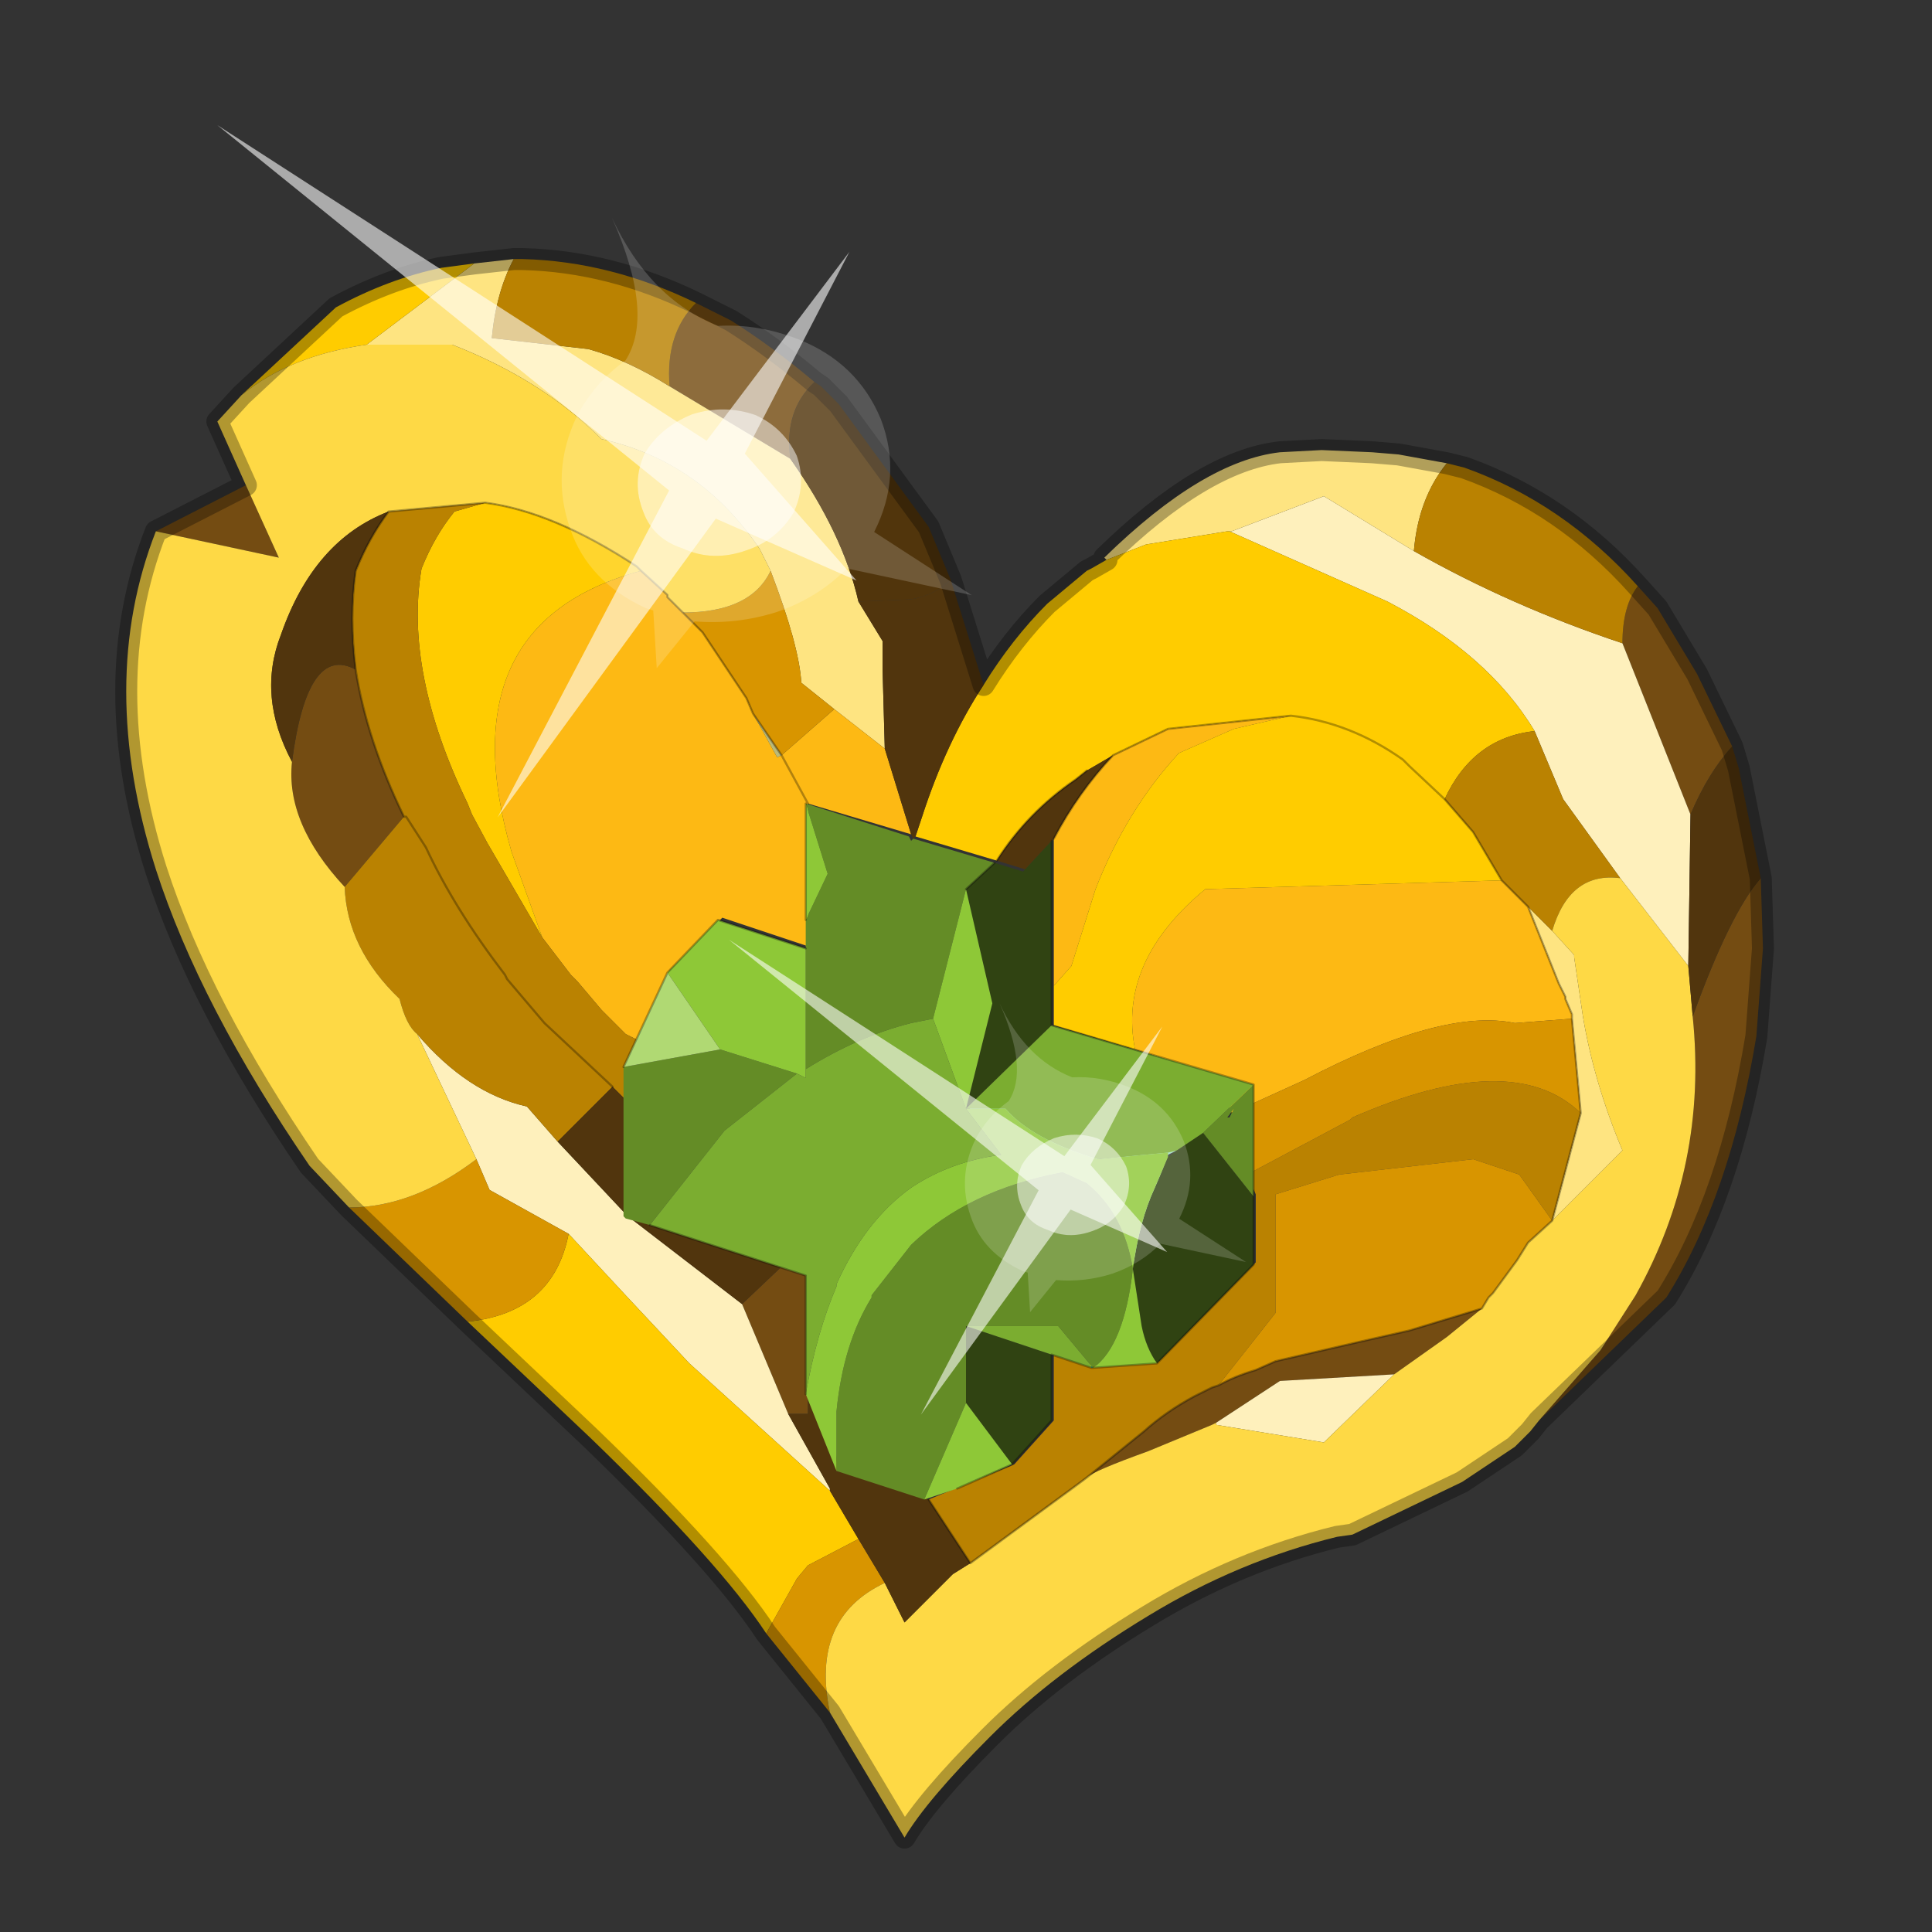 <?xml version="1.0" encoding="UTF-8" standalone="no"?>
<svg xmlns:xlink="http://www.w3.org/1999/xlink" height="440.0px" width="440.0px" xmlns="http://www.w3.org/2000/svg">
  <rect width="100%" height="100%" fill="#333333" stroke="none"/>
  <g transform="matrix(10.0, 0.0, 0.0, 10.0, 0.0, 0.0)">
    <use height="44.0" transform="matrix(1.0, 0.0, 0.0, 1.0, 0.0, 0.0)" width="44.0" xlink:href="#shape0"/>
    <use height="20.95" transform="matrix(0.079, 0.669, 0.748, -0.099, 4.95, 2.85)" width="24.45" xlink:href="#sprite0"/>
    <use height="20.95" transform="matrix(0.054, 0.459, 0.513, -0.068, 16.6, 21.4)" width="24.45" xlink:href="#sprite0"/>
  </g>
  <defs>
    <g id="shape0" transform="matrix(1.0, 0.0, 0.0, 1.0, 0.0, 0.0)">
      <path d="M44.0 44.0 L0.0 44.0 0.0 0.0 44.0 0.0 44.0 44.0" fill="#43adca" fill-opacity="0.0" fill-rule="evenodd" stroke="none"/>
      <path d="M17.8 17.2 L17.7 17.25 17.15 16.25 17.8 17.2" fill="#bbba77" fill-rule="evenodd" stroke="none"/>
      <path d="M28.05 25.35 L28.05 25.4 28.0 25.4 28.05 25.35" fill="#17462f" fill-rule="evenodd" stroke="none"/>
      <path d="M24.75 26.9 L24.3 26.7 22.85 26.3 22.05 25.2 22.95 25.2 Q23.55 25.9 25.05 26.4 L26.8 26.2 26.6 26.3 26.35 27.0 25.85 28.85 Q25.65 27.65 24.75 26.9" fill="#9fdfbf" fill-rule="evenodd" stroke="none"/>
      <path d="M18.0 10.45 L15.25 8.8 Q15.15 7.6 15.85 6.9 L16.65 7.3 Q17.6 7.9 18.55 8.7 17.85 9.35 18.0 10.45 M5.6 11.05 L6.35 12.7 3.55 12.1 5.6 11.05 M7.85 20.2 Q6.5 18.75 6.65 17.35 7.0 14.65 8.1 15.25 8.35 16.85 9.2 18.6 L7.85 20.2 M17.95 32.2 L16.9 29.7 17.85 28.8 18.4 29.0 18.4 31.75 18.4 32.2 17.95 32.2 M37.3 13.35 L37.75 13.85 38.65 15.35 39.45 17.0 Q38.9 17.6 38.5 18.55 L36.95 14.65 Q36.95 13.8 37.3 13.35 M40.1 20.0 L40.15 21.6 40.0 23.6 Q39.4 27.25 37.95 29.55 L35.05 32.35 36.45 30.75 37.25 29.5 Q38.9 26.55 38.55 23.15 39.4 20.8 40.1 20.0 M24.75 33.65 L26.05 32.6 Q26.55 32.15 27.2 31.8 L27.6 31.6 27.75 31.55 Q28.1 31.35 28.6 31.2 L29.05 31.0 31.0 30.55 32.1 30.3 33.75 29.8 32.95 30.45 31.75 31.3 29.15 31.45 27.7 32.4 27.6 32.45 26.15 33.05 Q24.9 33.5 24.75 33.65" fill="#744c12" fill-rule="evenodd" stroke="none"/>
      <path d="M10.85 26.4 L9.5 23.55 Q10.65 24.9 12.0 25.2 L12.7 26.0 14.25 27.65 14.3 27.7 16.9 29.7 17.95 32.2 18.9 33.9 18.9 33.95 15.7 31.05 14.25 29.5 12.95 28.1 11.15 27.1 10.85 26.4 M32.2 12.55 Q34.4 13.8 36.95 14.65 L38.5 18.55 38.45 22.0 36.9 20.0 35.6 18.2 34.95 16.65 Q33.9 14.9 31.6 13.7 L28.0 12.1 28.05 12.1 30.15 11.3 32.2 12.55 M31.75 31.3 L30.15 32.85 27.7 32.45 27.7 32.4 29.15 31.45 31.75 31.3" fill="#fef0bc" fill-rule="evenodd" stroke="none"/>
      <path d="M17.55 13.0 L17.3 12.5 Q15.95 10.5 13.7 10.0 12.35 8.65 10.3 7.85 L8.35 7.85 10.8 6.0 11.7 5.9 Q11.3 6.65 11.2 7.7 L13.4 7.95 Q14.3 8.2 15.25 8.8 L18.0 10.45 Q19.2 12.15 19.55 13.7 L20.1 14.6 20.1 15.25 20.15 17.05 19.0 16.15 18.25 15.55 Q18.2 14.7 17.55 13.0 M25.15 12.7 Q27.4 10.5 29.15 10.3 L30.1 10.25 31.25 10.3 31.85 10.35 32.95 10.55 Q32.3 11.35 32.2 12.55 L30.15 11.3 28.05 12.1 28.0 12.1 27.95 12.1 26.1 12.4 25.2 12.75 25.15 12.7 M36.0 25.35 L35.8 23.2 35.8 23.1 35.65 22.75 35.65 22.7 35.5 22.4 34.8 20.65 35.35 21.2 35.85 21.75 35.85 21.8 36.05 23.15 Q36.3 24.65 36.95 26.2 L35.35 27.8 36.0 25.35" fill="#fee481" fill-rule="evenodd" stroke="none"/>
      <path d="M19.0 16.15 L20.15 17.05 20.75 19.0 18.4 18.3 18.4 21.55 16.45 20.9 15.25 22.1 14.55 23.7 14.25 23.55 13.75 23.05 13.7 23.0 13.15 22.35 13.0 22.2 12.35 21.35 11.65 19.4 Q10.15 14.2 14.6 13.0 L15.2 13.55 15.2 13.6 15.55 13.95 16.0 14.4 17.0 15.9 17.15 16.25 17.7 17.25 17.8 17.2 19.0 16.15 M25.35 17.2 L26.6 16.6 29.4 16.3 28.1 16.6 26.85 17.15 Q25.65 18.45 24.95 20.25 L24.4 22.0 24.0 22.45 24.0 19.1 Q24.55 18.05 25.35 17.2 M25.85 23.9 Q25.45 21.9 27.45 20.25 L34.2 20.05 34.8 20.65 35.5 22.4 35.65 22.7 35.65 22.75 35.8 23.1 35.8 23.2 34.5 23.3 Q32.85 22.95 29.7 24.6 L28.05 25.35 27.75 24.5 25.85 23.9 M17.8 17.2 L18.4 18.3 17.8 17.2" fill="#fdb914" fill-rule="evenodd" stroke="none"/>
      <path d="M10.8 6.0 L8.35 7.85 Q6.6 8.1 5.5 9.0 L7.65 7.0 Q8.85 6.35 10.05 6.1 L10.8 6.0 M11.05 11.45 Q12.6 11.65 14.5 12.9 L14.6 13.0 Q10.15 14.2 11.65 19.4 L12.35 21.35 11.1 19.2 10.75 18.55 10.65 18.3 Q9.2 15.3 9.6 12.95 9.9 12.2 10.35 11.65 L11.05 11.45 M12.95 28.1 L14.25 29.5 15.7 31.05 18.9 33.95 19.55 35.05 18.4 35.65 18.15 35.95 17.45 37.2 Q16.4 35.6 13.45 32.75 L10.65 30.1 Q12.6 29.9 12.95 28.1 M28.0 12.1 L31.6 13.7 Q33.9 14.9 34.95 16.65 33.55 16.8 32.9 18.2 L32.1 17.45 31.95 17.3 Q30.75 16.45 29.4 16.3 30.75 16.45 31.95 17.3 L32.1 17.45 32.9 18.2 33.55 18.95 34.2 20.05 27.45 20.25 Q25.45 21.9 25.85 23.9 L24.0 23.35 24.0 22.45 24.4 22.0 24.95 20.25 Q25.65 18.45 26.85 17.15 L28.1 16.6 29.4 16.3 26.6 16.6 25.35 17.2 24.75 17.55 24.5 17.75 Q23.4 18.5 22.7 19.6 L20.85 19.05 21.0 18.6 Q21.55 16.9 22.4 15.6 23.05 14.55 23.85 13.75 L24.75 13.0 24.85 12.95 25.2 12.75 26.1 12.4 27.95 12.1 28.0 12.1" fill="#ffcc00" fill-rule="evenodd" stroke="none"/>
      <path d="M15.25 8.8 Q14.3 8.2 13.4 7.95 L11.2 7.7 Q11.3 6.65 11.7 5.9 L11.9 5.9 Q13.9 5.95 15.85 6.9 15.15 7.6 15.25 8.8 M9.5 23.55 Q9.25 23.35 9.1 22.75 7.9 21.6 7.85 20.2 L9.2 18.6 Q8.35 16.85 8.1 15.25 7.95 14.05 8.1 13.0 8.4 12.25 8.85 11.65 L11.05 11.45 10.35 11.65 Q9.9 12.2 9.6 12.95 9.2 15.3 10.65 18.3 L10.75 18.55 11.1 19.2 12.35 21.35 13.0 22.2 13.15 22.35 13.7 23.0 13.75 23.05 14.25 23.55 14.55 23.7 14.25 24.25 14.25 25.05 13.95 24.75 12.4 23.3 11.55 22.3 11.5 22.2 Q10.35 20.7 9.7 19.3 L9.25 18.6 9.2 18.6 9.25 18.6 9.7 19.3 Q10.35 20.7 11.5 22.2 L11.55 22.3 12.4 23.3 13.95 24.75 12.7 26.0 12.0 25.2 Q10.65 24.9 9.5 23.55 M32.95 10.55 L33.35 10.65 Q35.6 11.45 37.3 13.35 36.95 13.8 36.95 14.65 34.4 13.8 32.2 12.55 32.3 11.35 32.95 10.55 M32.9 18.2 Q33.55 16.8 34.95 16.65 L35.6 18.2 36.9 20.0 Q35.75 19.85 35.35 21.2 L34.8 20.65 34.2 20.05 33.55 18.95 32.9 18.2 M28.4 26.75 L30.75 25.5 30.8 25.45 Q34.45 23.85 36.0 25.35 L35.35 27.8 34.6 26.75 33.55 26.4 30.5 26.75 29.05 27.2 29.05 29.9 27.75 31.55 27.6 31.6 27.2 31.8 Q26.55 32.15 26.05 32.6 L24.75 33.65 24.55 33.8 22.1 35.6 21.15 34.15 23.1 33.35 24.0 32.35 24.0 30.8 24.9 31.1 26.4 31.0 28.6 28.75 28.6 27.2 28.4 26.75" fill="#ba8201" fill-rule="evenodd" stroke="none"/>
      <path d="M17.55 13.0 Q18.2 14.7 18.25 15.55 L19.0 16.15 17.8 17.2 17.15 16.25 17.0 15.9 16.0 14.4 15.55 13.95 Q17.1 13.95 17.55 13.0 M7.95 27.5 Q9.4 27.5 10.85 26.4 L11.15 27.1 12.95 28.1 Q12.6 29.9 10.65 30.1 L7.95 27.5 M18.9 39.0 L17.45 37.2 18.15 35.95 18.4 35.65 19.55 35.05 20.15 36.05 Q18.45 36.85 18.9 39.0 M36.0 25.35 Q34.45 23.85 30.8 25.45 L30.75 25.5 28.4 26.75 28.05 25.4 28.05 25.35 29.7 24.6 Q32.85 22.95 34.5 23.3 L35.8 23.2 36.0 25.35 M27.75 31.55 L29.05 29.9 29.05 27.2 30.5 26.75 33.55 26.4 34.6 26.75 35.35 27.8 34.8 28.3 34.55 28.7 34.0 29.45 33.9 29.55 33.75 29.8 32.1 30.3 31.0 30.55 29.05 31.0 28.6 31.2 Q28.1 31.35 27.75 31.55" fill="#d89500" fill-rule="evenodd" stroke="none"/>
      <path d="M8.35 7.85 L10.3 7.85 Q12.35 8.65 13.7 10.0 15.95 10.5 17.3 12.5 L17.55 13.0 Q17.1 13.95 15.55 13.95 L15.2 13.6 15.2 13.55 14.6 13.0 14.5 12.9 Q12.6 11.65 11.05 11.45 L8.85 11.65 Q7.15 12.3 6.4 14.45 5.85 15.85 6.65 17.35 6.5 18.75 7.85 20.2 7.9 21.6 9.1 22.75 9.25 23.35 9.5 23.55 L10.85 26.4 Q9.4 27.5 7.95 27.5 L7.05 26.55 Q4.55 22.9 3.55 19.8 2.2 15.55 3.55 12.1 L6.35 12.7 5.6 11.05 4.95 9.6 5.5 9.0 Q6.6 8.1 8.35 7.85 M35.05 32.35 L34.85 32.6 34.5 32.95 33.3 33.75 30.8 34.95 30.45 35.0 Q28.2 35.55 26.15 36.8 24.0 38.1 22.55 39.55 21.1 41.0 20.6 41.85 L18.9 39.0 Q18.45 36.85 20.15 36.05 L20.6 36.95 21.7 35.85 22.1 35.6 24.55 33.8 24.75 33.65 Q24.9 33.5 26.15 33.05 L27.6 32.45 27.7 32.4 27.7 32.45 30.15 32.85 31.75 31.3 32.95 30.45 33.75 29.8 33.9 29.55 34.0 29.45 34.55 28.7 34.8 28.3 35.35 27.8 36.95 26.2 Q36.3 24.65 36.05 23.15 L35.85 21.8 35.85 21.75 35.35 21.2 Q35.75 19.85 36.9 20.0 L38.45 22.0 38.55 23.15 Q38.9 26.55 37.25 29.5 L36.45 30.75 35.05 32.35" fill="#fed945" fill-rule="evenodd" stroke="none"/>
      <path d="M20.15 17.05 L20.1 15.25 20.1 14.6 19.55 13.7 20.75 13.65 Q21.3 13.55 21.65 13.2 L22.4 15.6 Q21.55 16.9 21.0 18.6 L20.85 19.05 20.8 19.1 20.75 19.0 20.15 17.05 M6.65 17.35 Q5.85 15.85 6.4 14.45 7.15 12.3 8.85 11.65 8.4 12.25 8.1 13.0 7.95 14.05 8.1 15.25 7.0 14.65 6.65 17.35 M13.95 24.75 L14.25 25.05 14.25 27.65 12.7 26.0 13.95 24.75 M18.9 33.95 L18.9 33.9 17.95 32.2 18.4 32.2 18.4 31.75 19.15 33.45 21.15 34.15 22.1 35.6 21.7 35.85 20.6 36.95 20.15 36.05 19.55 35.05 18.9 33.95 M16.9 29.7 L14.3 27.7 14.85 27.85 17.85 28.8 16.9 29.7 M39.45 17.0 L39.6 17.5 40.1 20.0 Q39.4 20.8 38.55 23.15 L38.45 22.0 38.5 18.55 Q38.9 17.6 39.45 17.0 M22.7 19.6 Q23.4 18.5 24.5 17.75 L24.75 17.55 25.35 17.2 Q24.55 18.05 24.0 19.1 L23.35 19.8 22.7 19.6" fill="#51350d" fill-rule="evenodd" stroke="none"/>
      <path d="M19.55 13.7 Q19.2 12.15 18.0 10.45 17.85 9.35 18.55 8.7 L18.7 8.8 19.1 9.2 21.15 12.0 21.65 13.2 Q21.3 13.55 20.75 13.65 L19.55 13.7" fill="#51350c" fill-rule="evenodd" stroke="none"/>
      <path d="M11.7 5.9 L10.8 6.0 M5.5 9.0 L4.95 9.6 5.6 11.05 M3.55 12.1 Q2.2 15.55 3.55 19.8 4.55 22.9 7.05 26.55 L7.95 27.5 M5.5 9.0 L7.65 7.0 Q8.85 6.35 10.05 6.1 L10.8 6.0 M3.55 12.1 L5.6 11.05 M10.65 30.1 L7.95 27.5 M32.95 10.55 L33.35 10.65 Q35.6 11.45 37.3 13.35 L37.75 13.85 38.65 15.35 39.45 17.0 39.6 17.5 40.1 20.0 40.15 21.6 40.0 23.6 Q39.4 27.25 37.95 29.55 L35.05 32.35 34.85 32.6 34.5 32.95 33.3 33.75 30.8 34.95 30.45 35.0 Q28.2 35.55 26.15 36.8 24.0 38.1 22.55 39.55 21.1 41.0 20.6 41.85 L18.9 39.0 17.45 37.2 Q16.4 35.6 13.45 32.75 L10.65 30.1 M25.15 12.7 Q27.4 10.5 29.15 10.3 L30.1 10.25 31.25 10.3 31.85 10.35 32.95 10.55 M25.2 12.75 L24.85 12.95 24.75 13.0 23.85 13.75 Q23.05 14.55 22.4 15.6 M18.55 8.7 Q17.6 7.9 16.65 7.3 L15.85 6.9 M18.55 8.7 L18.7 8.8 19.1 9.2 21.15 12.0 21.65 13.2 22.4 15.6 M11.7 5.9 L11.9 5.9 Q13.9 5.95 15.85 6.9" fill="none" stroke="#000000" stroke-linecap="round" stroke-linejoin="round" stroke-opacity="0.302" stroke-width="0.5"/>
      <path d="M8.85 11.65 L11.05 11.45 Q12.6 11.65 14.5 12.9 L14.6 13.0 15.2 13.55 15.2 13.6 15.55 13.95 M8.85 11.65 Q8.4 12.25 8.1 13.0 7.95 14.05 8.1 15.25 8.35 16.85 9.2 18.6 L9.25 18.6 9.7 19.3 Q10.35 20.7 11.5 22.2 L11.55 22.3 12.4 23.3 13.95 24.75 M22.7 19.6 Q23.4 18.5 24.5 17.75 L24.75 17.55 M25.35 17.2 L26.6 16.6 29.4 16.3 Q30.75 16.45 31.95 17.3 L32.1 17.45 32.9 18.2 M17.15 16.25 L17.0 15.9 16.0 14.4 15.55 13.95 M34.2 20.05 L33.55 18.95 32.9 18.2 M24.0 19.1 Q24.55 18.05 25.35 17.2 M36.0 25.35 L35.8 23.2 M28.05 25.35 L28.05 25.4 M21.15 34.15 L22.1 35.6 24.55 33.8 24.75 33.65 26.05 32.6 Q26.55 32.15 27.2 31.8 L27.6 31.6 27.75 31.55 M35.35 27.8 L36.0 25.35 M18.4 18.3 L17.8 17.2 M17.15 16.25 L17.8 17.2 M14.85 27.85 L14.3 27.7 M14.25 25.05 L14.25 27.65 M18.4 31.75 L19.15 33.45 M33.75 29.8 L32.1 30.3 31.0 30.55 29.05 31.0 28.6 31.2 Q28.1 31.35 27.75 31.55 M33.75 29.8 L33.9 29.55 34.0 29.45 34.55 28.7 34.8 28.3 35.35 27.8 M34.8 20.65 L35.5 22.4 35.65 22.7 35.65 22.75 35.8 23.1 35.8 23.2 M34.8 20.65 L34.2 20.05" fill="none" stroke="#000000" stroke-linecap="round" stroke-linejoin="round" stroke-opacity="0.302" stroke-width="0.05"/>
      <path d="M24.9 31.15 L24.85 31.15 24.85 31.1 24.9 31.15" fill="#339966" fill-rule="evenodd" stroke="none"/>
      <path d="M24.85 31.1 L24.85 31.15 24.85 31.1" fill="#2b8055" fill-rule="evenodd" stroke="none"/>
      <path d="M26.6 26.35 L26.8 26.2 27.4 25.8 28.55 27.25 28.55 28.8 26.35 31.05 Q26.1 30.7 26.0 30.2 L25.8 28.9 Q25.95 27.8 26.3 27.05 L26.6 26.35 M23.95 30.85 L23.95 32.35 23.05 33.35 22.0 31.95 22.0 30.2 23.95 30.85 M23.95 23.35 L22.0 25.25 22.6 22.85 22.0 20.25 22.65 19.65 23.3 19.85 23.95 19.15 23.95 23.35" fill="#304312" fill-rule="evenodd" stroke="none"/>
      <path d="M19.05 33.5 L19.05 32.15 Q19.2 30.6 19.85 29.55 L19.85 29.5 20.75 28.35 Q22.05 27.1 24.2 26.7 L24.75 26.95 Q25.6 27.65 25.8 28.9 25.6 30.65 24.9 31.15 L24.85 31.1 24.1 30.2 22.0 30.2 22.0 31.95 21.05 34.15 19.05 33.5 M27.4 25.8 L28.55 24.7 28.55 27.25 27.4 25.8 M21.25 23.2 L20.75 23.3 Q19.55 23.6 18.35 24.35 L18.35 21.6 18.35 20.95 18.85 19.9 18.35 18.3 20.7 19.05 20.75 19.15 20.8 19.1 22.65 19.65 22.0 20.25 21.25 23.2 M18.15 24.45 L16.5 25.75 14.8 27.9 14.25 27.75 14.2 27.7 14.2 24.3 16.4 23.9 18.15 24.45 M28.0 25.45 L28.1 25.25 27.95 25.45 28.0 25.45" fill="#648c26" fill-rule="evenodd" stroke="none"/>
      <path d="M26.8 26.2 L26.6 26.25 25.0 26.4 Q23.5 25.95 22.9 25.25 L22.0 25.25 22.8 26.3 Q21.65 26.45 20.75 27.05 19.7 27.8 19.05 29.25 L19.05 29.3 Q18.6 30.35 18.35 31.75 L18.35 29.05 14.8 27.9 16.5 25.75 18.15 24.45 18.35 24.55 18.35 24.35 Q19.55 23.6 20.75 23.3 L21.25 23.2 22.0 25.25 23.95 23.35 28.55 24.7 27.4 25.8 26.8 26.2 M24.85 31.15 L23.95 30.85 22.0 30.2 24.1 30.2 24.85 31.1 24.85 31.15" fill="#7bad30" fill-rule="evenodd" stroke="none"/>
      <path d="M26.6 26.25 L26.6 26.35 26.3 27.05 Q25.95 27.8 25.8 28.9 25.6 27.65 24.75 26.95 L24.2 26.7 Q22.05 27.1 20.75 28.35 L19.85 29.5 19.85 29.55 Q19.2 30.6 19.05 32.15 L19.05 33.5 18.35 31.75 Q18.6 30.35 19.05 29.3 L19.05 29.25 Q19.7 27.8 20.75 27.05 21.65 26.45 22.8 26.3 L22.0 25.25 22.9 25.25 Q23.5 25.95 25.0 26.4 L26.6 26.25 M26.35 31.05 L24.9 31.15 Q25.6 30.65 25.8 28.9 L26.0 30.2 Q26.1 30.7 26.35 31.05 M23.05 33.35 L21.8 33.9 21.05 34.15 22.0 31.95 23.05 33.35 M22.0 25.25 L21.25 23.2 22.0 20.25 22.6 22.85 22.0 25.25 M18.35 24.35 L18.35 24.55 18.15 24.45 16.4 23.9 15.2 22.15 16.35 20.95 18.35 21.6 18.35 24.35 M18.35 18.3 L18.85 19.9 18.35 20.95 18.35 18.3" fill="#8ec837" fill-rule="evenodd" stroke="none"/>
      <path d="M16.4 23.9 L14.2 24.3 15.2 22.15 16.4 23.9" fill="#b0d973" fill-rule="evenodd" stroke="none"/>
      <path d="M28.55 27.25 L28.55 28.8 26.35 31.05 24.9 31.15 24.85 31.15 23.95 30.85 23.95 32.35 23.05 33.35 21.8 33.9 M28.55 24.7 L23.95 23.35 M14.8 27.9 L18.35 29.05 18.35 31.75 M28.55 27.25 L28.55 24.7 M22.0 20.25 L22.65 19.65 M23.95 19.15 L23.95 23.35 M15.2 22.15 L16.35 20.95 18.35 21.6 M15.2 22.15 L14.2 24.3 M18.35 20.95 L18.35 18.3" fill="none" stroke="#000000" stroke-linecap="round" stroke-linejoin="round" stroke-opacity="0.302" stroke-width="0.05"/>
    </g>
    <g id="sprite0" transform="matrix(1.0, 0.0, 0.0, 1.0, 0.0, 0.0)">
      <use height="20.95" transform="matrix(1.0, 0.0, 0.0, 1.0, 0.0, 0.0)" width="24.45" xlink:href="#shape1"/>
    </g>
    <g id="shape1" transform="matrix(1.0, 0.0, 0.0, 1.0, 0.0, 0.0)">
      <path d="M14.85 11.4 Q15.8 11.6 16.25 12.45 16.85 13.3 16.6 14.35 16.4 15.3 15.55 15.9 14.65 16.4 13.65 16.2 12.65 15.9 12.1 15.1 11.6 14.2 11.8 13.2 12.1 12.2 12.9 11.65 13.8 11.15 14.85 11.4" fill="#ffffff" fill-opacity="0.588" fill-rule="evenodd" stroke="none"/>
      <path d="M14.85 11.4 Q13.8 11.15 12.9 11.65 12.1 12.2 11.8 13.2 11.6 14.2 12.1 15.1 12.65 15.9 13.65 16.2 14.65 16.4 15.55 15.9 16.4 15.3 16.6 14.35 16.85 13.3 16.25 12.45 15.8 11.6 14.85 11.4 M18.2 11.35 L20.15 11.25 18.75 12.55 Q19.05 13.8 18.8 15.05 18.5 16.35 17.65 17.3 L19.1 20.95 16.55 18.25 Q14.8 19.3 12.8 18.85 10.8 18.35 9.75 16.65 9.05 15.5 8.95 14.3 7.75 12.35 4.85 11.5 8.3 12.45 9.7 11.4 10.3 10.4 11.35 9.75 13.1 8.75 15.1 9.15 16.95 9.5 18.1 11.15 L18.2 11.35" fill="#ffffff" fill-opacity="0.176" fill-rule="evenodd" stroke="none"/>
      <path d="M15.4 13.55 L18.1 17.55 13.35 14.65 7.05 18.5 12.75 13.55 0.0 0.0 14.25 12.25 24.45 5.95 15.4 13.55" fill="#ffffff" fill-opacity="0.588" fill-rule="evenodd" stroke="none"/>
    </g>
  </defs>
</svg>
